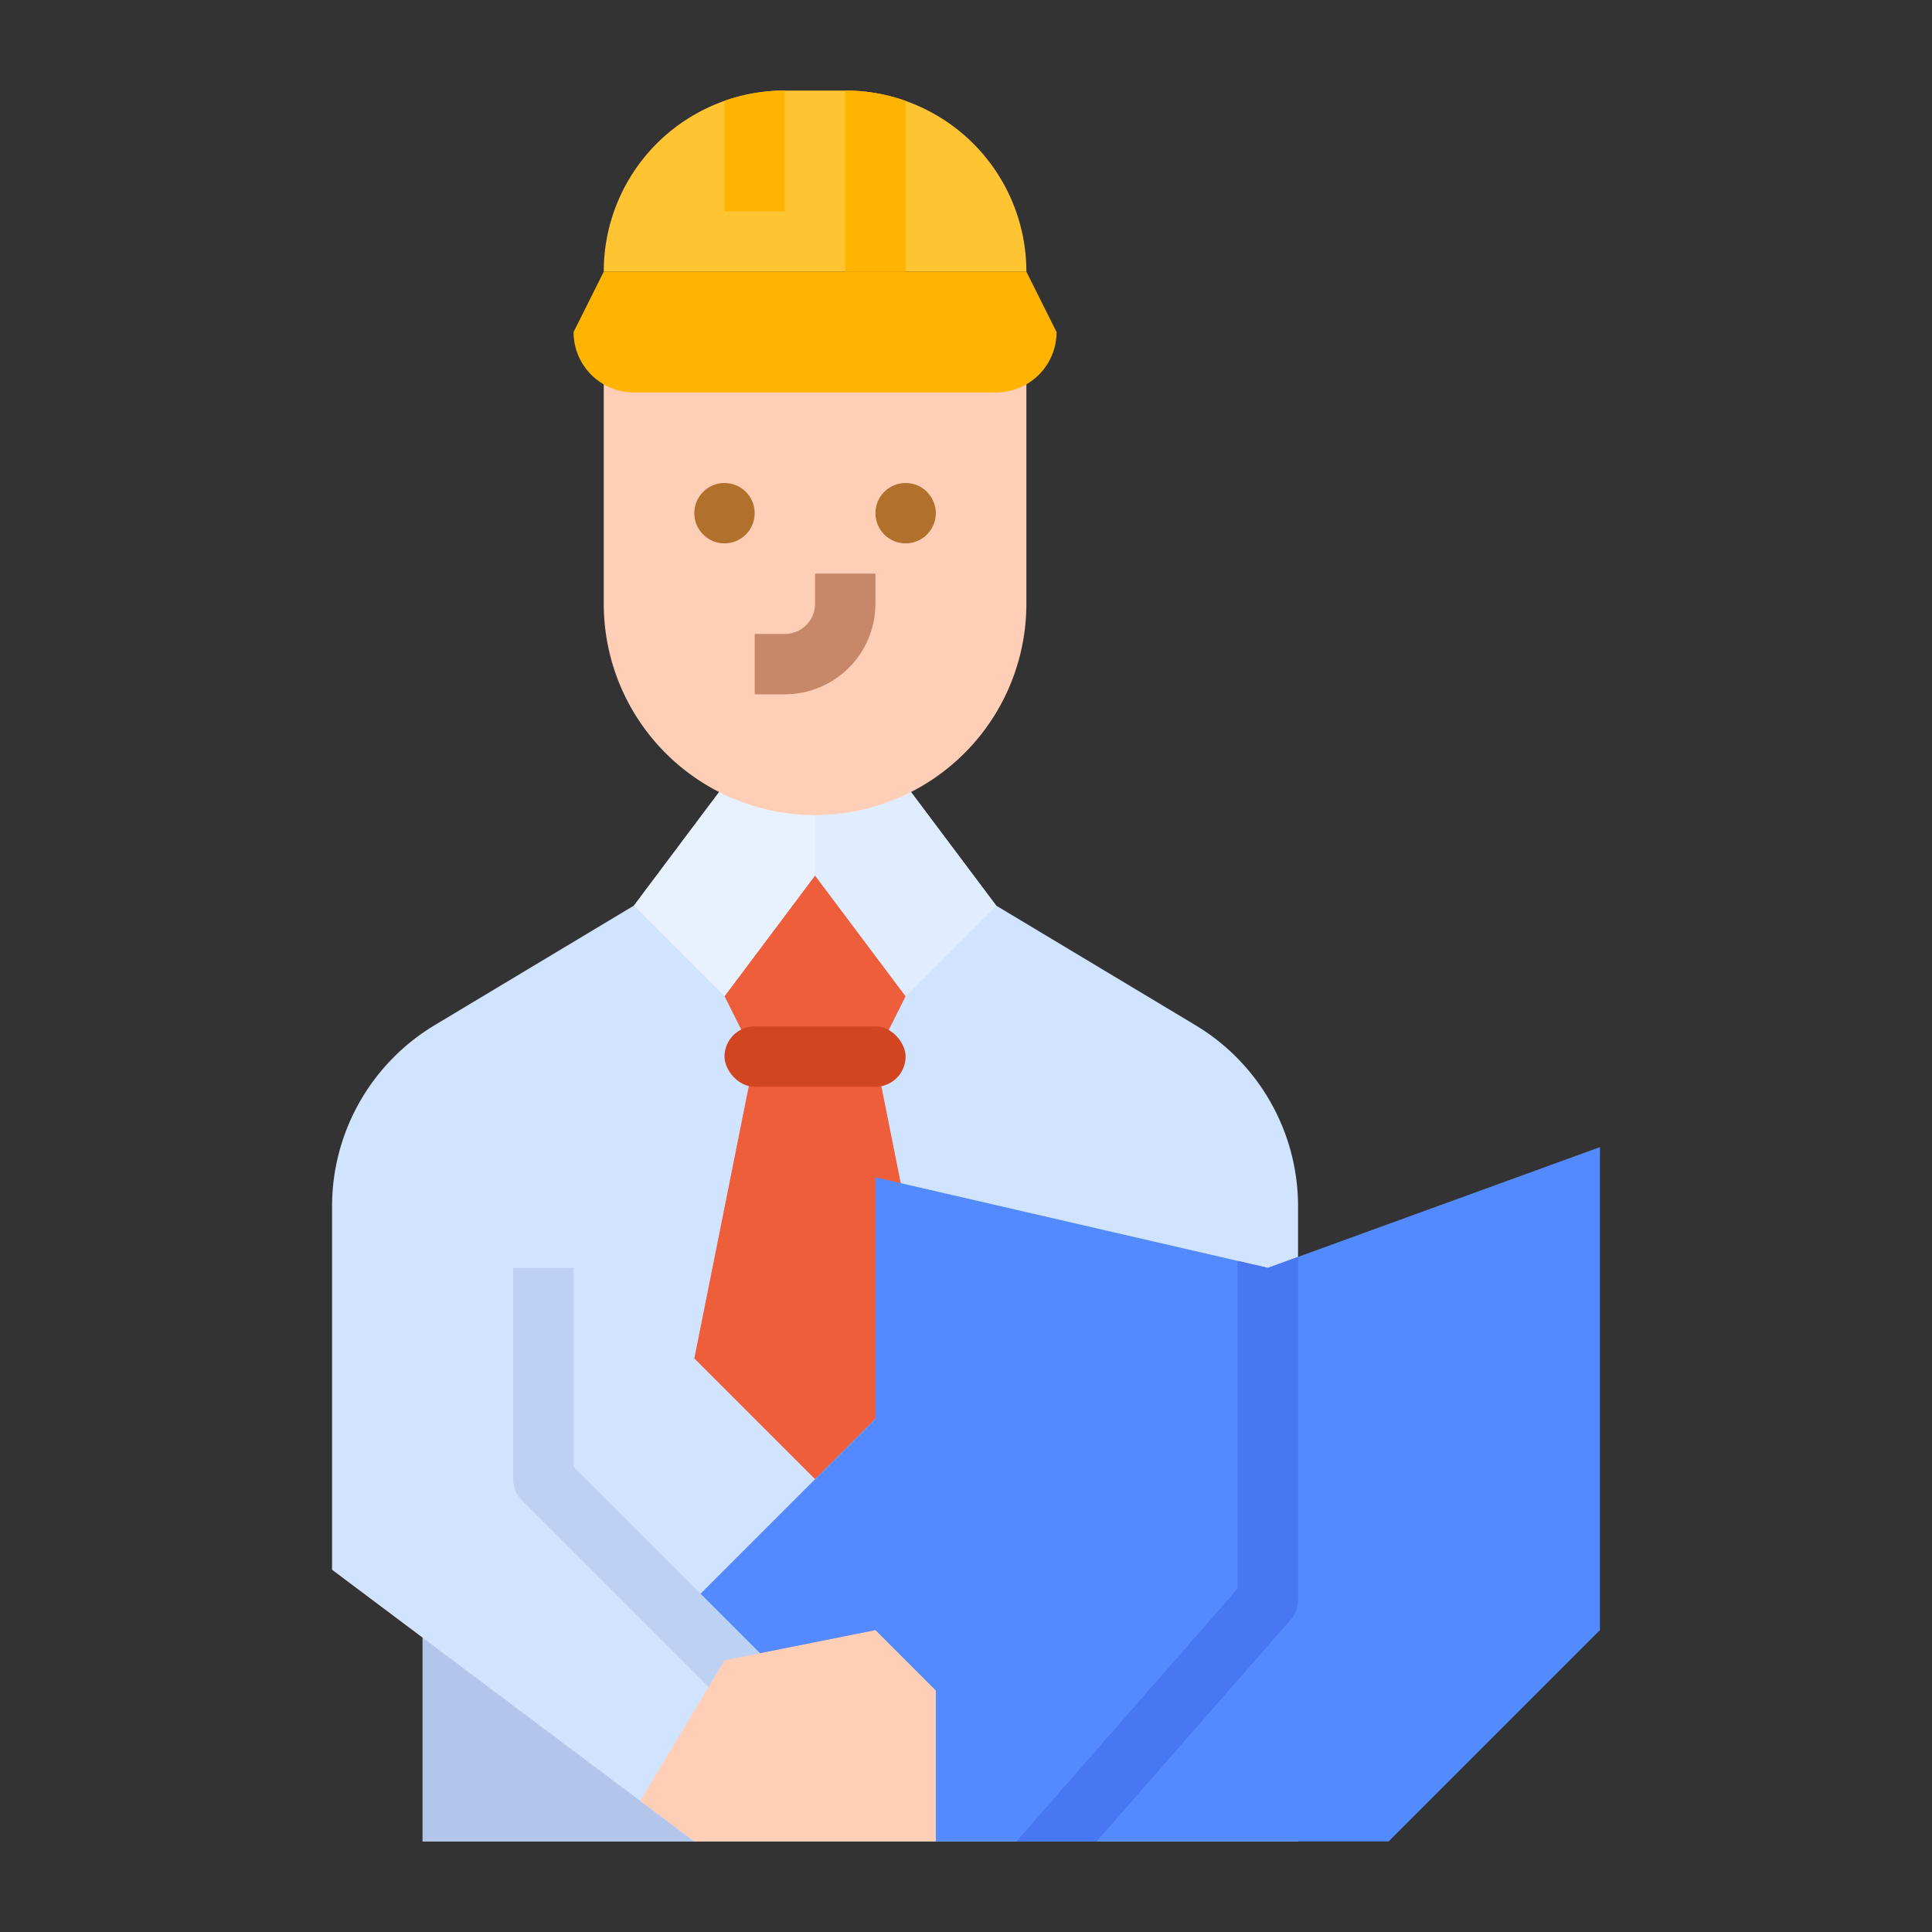 <svg id="flat" height="512" viewBox="0 0 512 512" width="512" xmlns="http://www.w3.org/2000/svg"><rect x="0" y="0" width="512" height="512" fill="#333333" stroke="none"/><path d="m344 488v-168.293a56 56 0 0 0 -27.188-48.02l-52.812-31.687-24-32h-48l-24 32-52.812 31.687a56 56 0 0 0 -27.188 48.02v96.293l24 18v54z" fill="#d1e4ff"/><path d="m216 392 32-32-16-80 8-16-24-32-24 32 8 16-16 80z" fill="#ef5e3b"/><rect fill="#d14521" height="16" rx="8" width="48" x="192" y="272"/><path d="m424 304v128l-56 56h-120l-67.61-60.39 51.61-51.61v-64l96 22.15 8 1.85 8-2.91z" fill="#548aff"/><path d="m112 434 72 54h-72z" fill="#b2c6eb"/><path d="m240 264 24-24-24-32h-24v24z" fill="#e0edff"/><path d="m194.574 453.887-56.23-56.23a7.999 7.999 0 0 1 -2.343-5.657v-56h16v52.686l53.887 53.888z" fill="#bdd1f2"/><path d="m344 333.09v90.91a7.984 7.984 0 0 1 -1.98 5.27l-51.39 58.73h-21.26l58.63-67.01v-86.84l8 1.85z" fill="#4976f2"/><path d="m169.655 477.241 14.345 10.759h64v-40l-16-16-40 8z" fill="#ffceb6"/><path d="m192 264-24-24 24-32h24v24z" fill="#e8f2ff"/><path d="m272 96v64a56 56 0 0 1 -56 56h-0a56 56 0 0 1 -56-56v-64z" fill="#ffceb6"/><path d="m208 184h-8v-16h8a8.009 8.009 0 0 0 8-8v-8h16v8a24.027 24.027 0 0 1 -24 24z" fill="#c78869"/><circle cx="192" cy="136" fill="#b1712c" r="8"/><circle cx="240" cy="136" fill="#b1712c" r="8"/><path d="m272 72h-112a47.948 47.948 0 0 1 48-48h16a48.004 48.004 0 0 1 48 48z" fill="#ffc431"/><g fill="#ffb401"><path d="m160 72-8 16a16 16 0 0 0 16 16h96a16 16 0 0 0 16-16l-8-16z"/><path d="m208 24v32h-16v-29.27a47.873 47.873 0 0 1 16-2.73z"/><path d="m240 26.73v45.27h-16v-48a47.873 47.873 0 0 1 16 2.73z"/></g></svg>